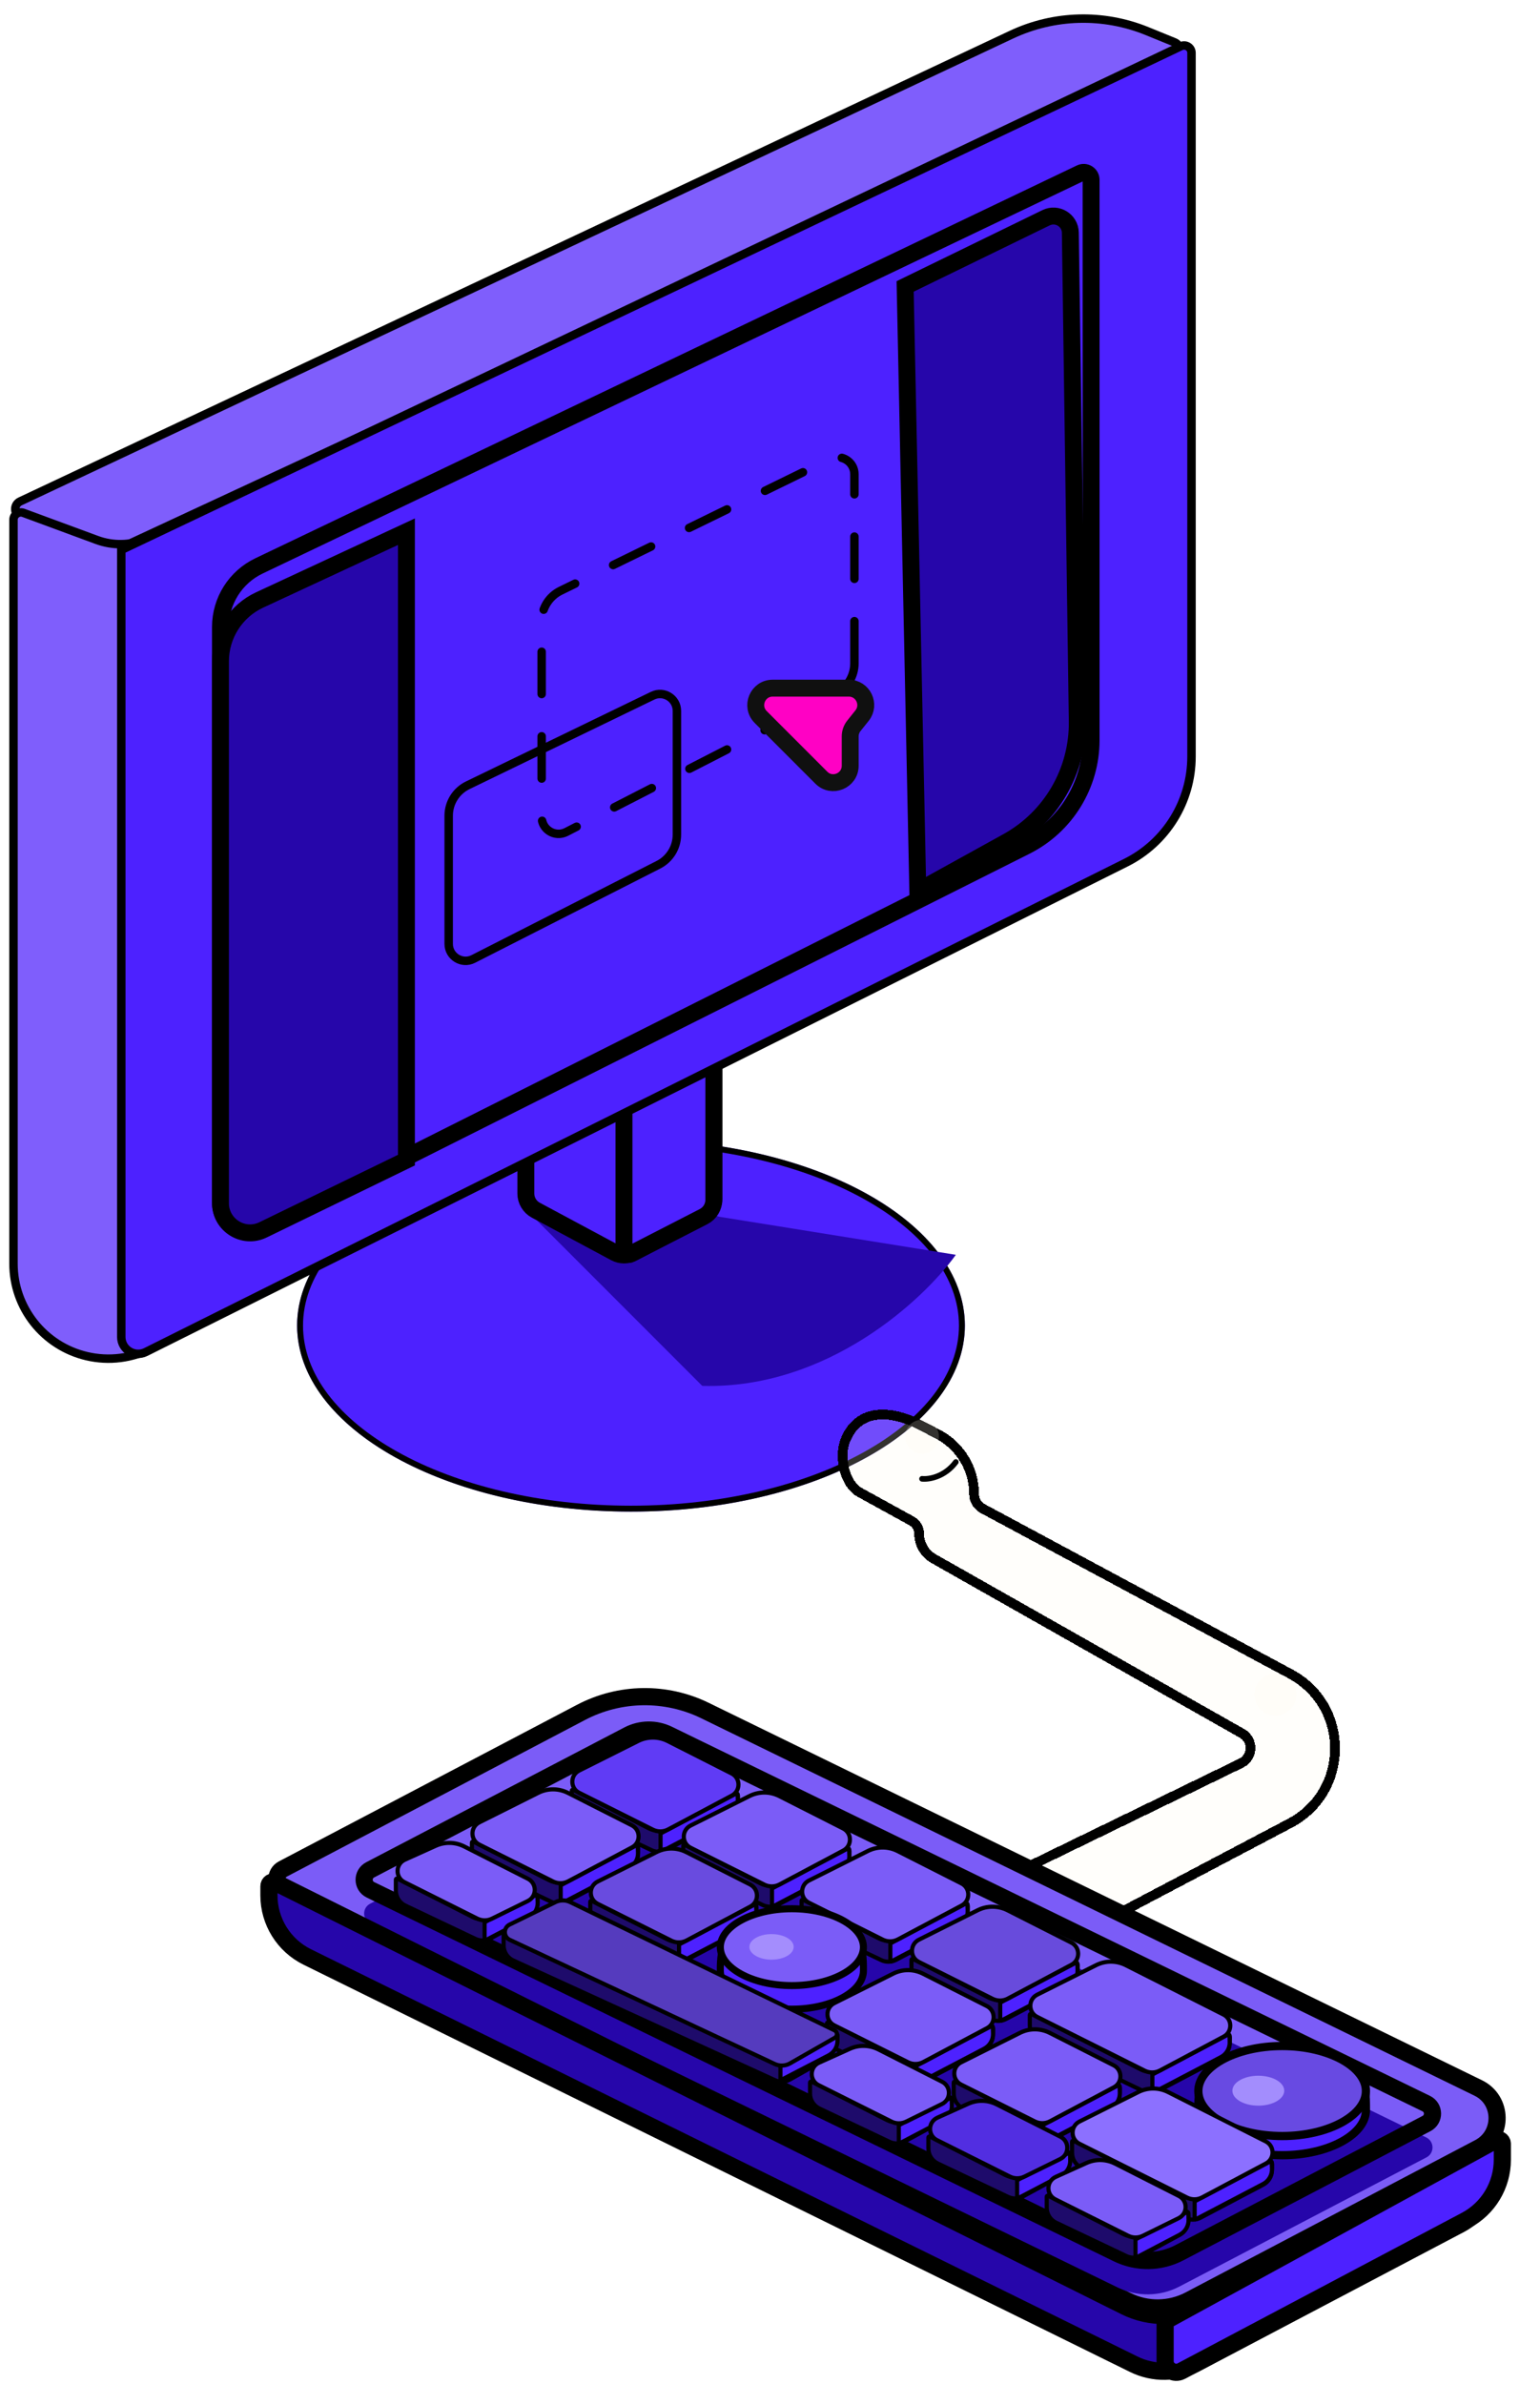 <svg width="285" height="441" viewBox="0 0 285 441" fill="none" xmlns="http://www.w3.org/2000/svg">
<g filter="url(#filter0_di_2002_2)">
<ellipse cx="118.233" cy="223.489" rx="61.79" ry="34.414" fill="#4D21FF"/>
<path d="M179.476 223.489C179.476 232.704 172.763 241.161 161.659 247.345C150.573 253.52 135.221 257.356 118.233 257.356C101.246 257.356 85.894 253.52 74.808 247.345C63.703 241.161 56.991 232.704 56.991 223.489C56.991 214.274 63.703 205.817 74.808 199.632C85.894 193.458 101.246 189.621 118.233 189.621C135.221 189.621 150.573 193.458 161.659 199.632C172.763 205.817 179.476 214.274 179.476 223.489Z" stroke="black" stroke-width="1.095"/>
</g>
<g filter="url(#filter1_d_2002_2)">
<path d="M113.746 169.467L98.791 161.011C97 159.999 97.016 157.415 98.818 156.424L110.685 149.904C112.865 148.706 115.517 148.755 117.651 150.031L130.72 157.846C132.479 158.898 132.408 161.471 130.594 162.424L117.098 169.518C116.045 170.072 114.782 170.052 113.746 169.467Z" fill="#7B5CF7"/>
<path d="M113.746 169.467L98.791 161.011C97 159.999 97.016 157.415 98.818 156.424L110.685 149.904C112.865 148.706 115.517 148.755 117.651 150.031L130.72 157.846C132.479 158.898 132.408 161.471 130.594 162.424L117.098 169.518C116.045 170.072 114.782 170.052 113.746 169.467Z" stroke="black" stroke-width="0.875"/>
</g>
<path d="M176.894 232.092L133.094 225.053L115.887 219.578L96.333 222.707L129.965 256.339C153.117 256.965 170.898 240.435 176.894 232.092Z" fill="#2606AA"/>
<path d="M132.108 221.721V163.569C132.108 162.895 131.377 162.474 130.794 162.812L117.736 170.371C116.344 171.177 114.623 171.155 113.252 170.313L97.647 160.724C97.501 160.635 97.314 160.74 97.314 160.911V220.755C97.314 222.045 98.024 223.231 99.161 223.841L113.838 231.709C114.863 232.259 116.093 232.264 117.123 231.722L130.237 224.82C131.388 224.214 132.108 223.021 132.108 221.721Z" fill="#4D21FF" stroke="black" stroke-width="3.129"/>
<path d="M132.108 221.914V162.944C132.108 162.776 131.928 162.671 131.782 162.753L115.477 171.978V231.154C115.477 231.809 116.17 232.232 116.752 231.933L130.206 225.029C131.374 224.43 132.108 223.227 132.108 221.914Z" fill="#4D21FF" stroke="black" stroke-width="3.129"/>
<path d="M22.029 101.473L3.908 95.649C2.556 95.214 2.436 93.349 3.72 92.744L187.16 6.42C195.074 2.695 204.185 2.454 212.285 5.754L217.37 7.825C218.635 8.341 218.678 10.117 217.438 10.693L22.029 101.473Z" fill="#7F5EFC" stroke="black" stroke-width="1.564"/>
<path d="M126.642 184.255V68.073C126.642 64.195 122.728 61.542 119.126 62.979L26.898 99.76C24.027 100.905 20.833 100.947 17.933 99.877L4.339 94.864C3.444 94.534 2.494 95.197 2.494 96.151V233.728C2.494 241.883 8.102 248.966 16.039 250.836C20.165 251.809 24.504 251.257 28.256 249.282L114.922 203.668C122.13 199.875 126.642 192.4 126.642 184.255Z" fill="#7F5EFC" stroke="black" stroke-width="1.564"/>
<path d="M220.507 139.93V9.785C220.507 8.778 219.457 8.114 218.547 8.547L22.445 101.726V247.28C22.445 249.605 24.89 251.118 26.97 250.08L208.364 159.559C215.805 155.846 220.507 148.245 220.507 139.93Z" fill="#4D21FF" stroke="black" stroke-width="1.564"/>
<g filter="url(#filter2_i_2002_2)">
<path d="M201.923 136.906V33.255C201.923 32.246 200.871 31.583 199.961 32.018L47.919 104.678C43.569 106.757 40.801 111.149 40.801 115.97V222.421C40.801 226.502 45.098 229.153 48.745 227.323L189.826 156.513C197.242 152.791 201.923 145.204 201.923 136.906Z" fill="#4D21FF"/>
</g>
<path d="M201.923 136.906V33.255C201.923 32.246 200.871 31.583 199.961 32.018L47.919 104.678C43.569 106.757 40.801 111.149 40.801 115.97V222.421C40.801 226.502 45.098 229.153 48.745 227.323L189.826 156.513C197.242 152.791 201.923 145.204 201.923 136.906Z" stroke="black" stroke-width="3.129"/>
<path d="M158.123 122.707V87.712C158.123 85.399 155.699 83.886 153.621 84.901L103.755 109.26C101.606 110.31 100.244 112.492 100.244 114.883V151.102C100.244 153.442 102.719 154.954 104.801 153.886L154.722 128.275C156.81 127.204 158.123 125.054 158.123 122.707Z" stroke="black" stroke-width="1.564" stroke-linecap="round" stroke-dasharray="7.82 7.82"/>
<path d="M125.273 154.37V131.493C125.273 129.185 122.858 127.671 120.78 128.678L86.567 145.246C84.408 146.291 83.037 148.479 83.037 150.877V174.587C83.037 176.922 85.502 178.434 87.584 177.376L121.852 159.947C123.951 158.88 125.273 156.725 125.273 154.37Z" stroke="black" stroke-width="1.564"/>
<path d="M75.215 214.578V98.345L48.041 110.973C43.625 113.025 40.801 117.452 40.801 122.322V222.545C40.801 226.596 45.04 229.249 48.683 227.477L75.215 214.578Z" fill="#2606AA" stroke="black" stroke-width="3.129"/>
<path d="M169.855 164.827L167.509 52.98L193.584 40.277C195.645 39.273 198.05 40.753 198.082 43.045L199.364 133.399C199.495 142.635 194.528 151.192 186.444 155.66L169.855 164.827Z" fill="#2606AA" stroke="black" stroke-width="3.129"/>
<path d="M140.781 132.625L152 143.844C153.971 145.814 157.341 144.419 157.341 141.631V136.203C157.341 135.493 157.582 134.804 158.026 134.249L159.531 132.367C161.17 130.319 159.712 127.284 157.088 127.284H142.994C140.206 127.284 138.81 130.654 140.781 132.625Z" fill="#FF01C4" stroke="#101010" stroke-width="3.129" stroke-linecap="round"/>
<mask id="mask0_2002_2" style="mask-type:alpha" maskUnits="userSpaceOnUse" x="40" y="31" width="163" height="198">
<path d="M201.923 136.906V33.255C201.923 32.246 200.871 31.583 199.961 32.018L47.919 104.678C43.569 106.757 40.801 111.149 40.801 115.97V222.421C40.801 226.502 45.098 229.153 48.745 227.323L189.826 156.513C197.242 152.791 201.923 145.204 201.923 136.906Z" fill="#4D21FF" stroke="black" stroke-width="1.564"/>
</mask>
<g mask="url(#mask0_2002_2)">
<path opacity="0.2" d="M250.482 31.602L159.043 314.114C158.528 315.706 159.356 317.42 160.922 318.007L193.781 330.325C195.401 330.932 197.207 330.108 197.811 328.487L313.931 16.615C314.831 14.197 312.584 11.791 310.111 12.523L252.57 29.565C251.581 29.858 250.8 30.62 250.482 31.602Z" fill="white"/>
</g>
<g filter="url(#filter3_di_2002_2)">
<path d="M164.561 273.567L154.952 268.282C152.184 266.76 151.127 261.861 152.213 258.895C154.452 252.778 160.529 252.875 166.3 255.896L169.444 257.541C173.543 259.687 176.112 263.931 176.112 268.558C176.112 269.703 176.741 270.755 177.75 271.297L234.677 301.869C245.715 307.797 245.653 323.649 234.568 329.49L187.844 354.107L170.664 345.056L225.51 318.385C227.776 317.283 227.876 314.091 225.683 312.849L168.654 280.555C166.979 279.607 165.944 277.832 165.944 275.907C165.944 274.933 165.414 274.037 164.561 273.567Z" fill="#FFFBEE" fill-opacity="0.2" shape-rendering="crispEdges"/>
<path d="M164.561 273.567L154.952 268.282C152.184 266.76 151.127 261.861 152.213 258.895C154.452 252.778 160.529 252.875 166.3 255.896L169.444 257.541C173.543 259.687 176.112 263.931 176.112 268.558C176.112 269.703 176.741 270.755 177.75 271.297L234.677 301.869C245.715 307.797 245.653 323.649 234.568 329.49L187.844 354.107L170.664 345.056L225.51 318.385C227.776 317.283 227.876 314.091 225.683 312.849L168.654 280.555C166.979 279.607 165.944 277.832 165.944 275.907C165.944 274.933 165.414 274.037 164.561 273.567Z" stroke="black" stroke-width="1.801" shape-rendering="crispEdges"/>
</g>
<circle cx="170.637" cy="265.725" r="3.129" fill="#FFFBEE" fill-opacity="0.2"/>
<circle cx="236.039" cy="313.428" r="3.888" fill="#FFFBEE" fill-opacity="0.2"/>
<path d="M170.637 273.526C171.854 273.656 174.809 273.215 176.894 270.417" stroke="black" stroke-width="1.037" stroke-linecap="round"/>
<g filter="url(#filter4_d_2002_2)">
<path d="M208.653 421.679L52.402 345.458C50.882 344.716 50.85 342.562 52.347 341.775L107.523 312.807C114.684 309.048 123.206 308.922 130.474 312.468L273.58 382.281C278.139 384.505 278.236 390.966 273.746 393.326L220.134 421.506C216.553 423.389 212.289 423.453 208.653 421.679Z" fill="#7B5CF7" stroke="black" stroke-width="3.176"/>
<g filter="url(#filter5_i_2002_2)">
<path d="M206.824 412.911L68.552 345.619C67.028 344.878 66.998 342.718 68.5 341.934L116.255 317.01C118.576 315.799 121.333 315.76 123.688 316.905L263.945 385.167C265.468 385.909 265.499 388.068 263.997 388.852L218.267 412.748C214.695 414.614 210.448 414.675 206.824 412.911Z" fill="#2606AA"/>
</g>
<path d="M206.824 412.911L68.552 345.619C67.028 344.878 66.998 342.718 68.5 341.934L116.255 317.01C118.576 315.799 121.333 315.76 123.688 316.905L263.945 385.167C265.468 385.909 265.499 388.068 263.997 388.852L218.267 412.748C214.695 414.614 210.448 414.675 206.824 412.911Z" stroke="black" stroke-width="3.176"/>
<g filter="url(#filter6_d_2002_2)">
<path d="M136.55 328.549L136.58 327.393C136.595 326.799 135.958 326.415 135.44 326.705L123.738 333.26C122.622 333.885 121.268 333.912 120.129 333.332L106.095 326.189C105.968 326.125 105.817 326.217 105.817 326.36V328.402C105.817 329.585 106.497 330.662 107.566 331.169L120.568 337.347C121.439 337.761 122.455 337.74 123.309 337.291L134.914 331.183C135.896 330.666 136.522 329.659 136.55 328.549Z" fill="#1E0B6B" stroke="black" stroke-width="0.766"/>
<path d="M136.553 328.234L136.515 327.038C136.51 326.897 136.359 326.809 136.234 326.875L122.242 334.26V337.456C122.242 337.559 122.351 337.625 122.442 337.577L134.912 331.045C135.953 330.5 136.59 329.408 136.553 328.234Z" fill="#4D21FF" stroke="black" stroke-width="0.766"/>
<path d="M120.829 333.554L107.186 326.732C105.493 325.886 105.492 323.47 107.184 322.623L118.079 317.165C119.815 316.295 121.861 316.3 123.593 317.178L135.404 323.164C137.064 324.005 137.087 326.368 135.443 327.242L123.637 333.519C122.762 333.984 121.715 333.997 120.829 333.554Z" fill="#603BF5" stroke="black" stroke-width="0.766"/>
</g>
<g filter="url(#filter7_d_2002_2)">
<path d="M157.179 338.717L157.209 337.561C157.224 336.967 156.587 336.583 156.069 336.873L144.367 343.428C143.251 344.053 141.898 344.08 140.758 343.5L126.724 336.357C126.597 336.292 126.446 336.385 126.446 336.528V338.57C126.446 339.753 127.127 340.83 128.195 341.337L141.197 347.515C142.069 347.929 143.084 347.908 143.938 347.459L155.544 341.351C156.526 340.834 157.151 339.826 157.179 338.717Z" fill="#1E0B6B" stroke="black" stroke-width="0.766"/>
<path d="M157.182 338.402L157.144 337.206C157.14 337.065 156.988 336.977 156.863 337.043L142.871 344.428V347.624C142.871 347.727 142.98 347.793 143.071 347.745L155.541 341.213C156.582 340.668 157.219 339.576 157.182 338.402Z" fill="#4D21FF" stroke="black" stroke-width="0.766"/>
<path d="M141.458 343.722L127.815 336.9C126.122 336.054 126.121 333.638 127.813 332.791L138.708 327.333C140.445 326.463 142.49 326.468 144.223 327.346L156.033 333.332C157.693 334.173 157.716 336.536 156.073 337.41L144.266 343.687C143.391 344.152 142.344 344.165 141.458 343.722Z" fill="#7B5CF7" stroke="black" stroke-width="0.766"/>
</g>
<g filter="url(#filter8_d_2002_2)">
<path d="M118.072 338.131L118.101 336.974C118.116 336.381 117.479 335.997 116.961 336.287L105.259 342.842C104.144 343.467 102.79 343.493 101.651 342.914L87.617 335.771C87.489 335.706 87.338 335.798 87.338 335.941V337.984C87.338 339.166 88.019 340.243 89.087 340.751L102.089 346.928C102.961 347.342 103.977 347.322 104.831 346.872L116.436 340.764C117.418 340.247 118.044 339.24 118.072 338.131Z" fill="#1E0B6B" stroke="black" stroke-width="0.766"/>
<path d="M118.075 337.816L118.037 336.62C118.032 336.478 117.881 336.39 117.756 336.457L103.764 343.842V347.037C103.764 347.14 103.873 347.206 103.964 347.159L116.434 340.627C117.475 340.082 118.112 338.99 118.075 337.816Z" fill="#4D21FF" stroke="black" stroke-width="0.766"/>
<path d="M102.35 343.135L88.707 336.314C87.014 335.467 87.014 333.052 88.706 332.204L99.601 326.746C101.337 325.876 103.383 325.881 105.115 326.759L116.925 332.745C118.586 333.586 118.609 335.949 116.965 336.823L105.159 343.1C104.283 343.565 103.237 343.578 102.35 343.135Z" fill="#7B5CF7" stroke="black" stroke-width="0.766"/>
</g>
<g filter="url(#filter9_d_2002_2)">
<path d="M139.972 349.081L140.001 347.925C140.017 347.331 139.38 346.947 138.862 347.237L127.159 353.792C126.044 354.417 124.69 354.444 123.551 353.864L109.517 346.721C109.389 346.656 109.239 346.749 109.239 346.891V348.934C109.239 350.116 109.919 351.193 110.987 351.701L123.99 357.878C124.861 358.292 125.877 358.272 126.731 357.822L138.336 351.714C139.318 351.197 139.944 350.19 139.972 349.081Z" fill="#1E0B6B" stroke="black" stroke-width="0.766"/>
<path d="M139.975 348.766L139.937 347.57C139.932 347.428 139.781 347.341 139.656 347.407L125.664 354.792V357.987C125.664 358.09 125.773 358.156 125.864 358.109L138.334 351.577C139.375 351.032 140.012 349.94 139.975 348.766Z" fill="#4D21FF" stroke="black" stroke-width="0.766"/>
<path d="M124.251 354.085L110.607 347.264C108.915 346.417 108.914 344.002 110.606 343.154L121.501 337.696C123.237 336.827 125.283 336.831 127.015 337.709L138.825 343.695C140.486 344.537 140.509 346.9 138.865 347.773L127.059 354.05C126.183 354.515 125.137 354.528 124.251 354.085Z" fill="#694BDF" stroke="black" stroke-width="0.766"/>
</g>
<g filter="url(#filter10_d_2002_2)">
<path d="M179.08 348.885L179.109 347.729C179.124 347.135 178.487 346.751 177.969 347.041L166.267 353.596C165.151 354.221 163.798 354.248 162.658 353.668L148.624 346.525C148.497 346.46 148.346 346.553 148.346 346.696V348.738C148.346 349.921 149.027 350.998 150.095 351.505L163.097 357.683C163.969 358.097 164.985 358.076 165.839 357.626L177.444 351.518C178.426 351.002 179.051 349.994 179.08 348.885Z" fill="#1E0B6B" stroke="black" stroke-width="0.766"/>
<path d="M179.082 348.57L179.044 347.374C179.04 347.233 178.889 347.145 178.763 347.211L164.771 354.596V357.792C164.771 357.895 164.88 357.961 164.971 357.913L177.442 351.381C178.482 350.836 179.119 349.744 179.082 348.57Z" fill="#4D21FF" stroke="black" stroke-width="0.766"/>
<path d="M163.358 353.89L149.715 347.068C148.022 346.222 148.021 343.806 149.713 342.959L160.608 337.501C162.345 336.631 164.391 336.636 166.123 337.514L177.933 343.499C179.593 344.341 179.616 346.704 177.973 347.578L166.166 353.855C165.291 354.32 164.245 354.333 163.358 353.89Z" fill="#7B5CF7" stroke="black" stroke-width="0.766"/>
</g>
<g filter="url(#filter11_d_2002_2)">
<path d="M199.415 359.835L199.445 358.679C199.46 358.085 198.823 357.701 198.305 357.991L186.603 364.546C185.487 365.171 184.134 365.198 182.994 364.618L168.96 357.475C168.833 357.41 168.682 357.503 168.682 357.646V359.688C168.682 360.871 169.362 361.948 170.431 362.455L183.433 368.633C184.304 369.047 185.32 369.026 186.174 368.576L197.78 362.468C198.762 361.952 199.387 360.944 199.415 359.835Z" fill="#1E0B6B" stroke="black" stroke-width="0.766"/>
<path d="M199.418 359.52L199.38 358.324C199.376 358.183 199.224 358.095 199.099 358.161L185.107 365.546V368.742C185.107 368.845 185.216 368.911 185.307 368.863L197.777 362.331C198.818 361.786 199.455 360.694 199.418 359.52Z" fill="#4D21FF" stroke="black" stroke-width="0.766"/>
<path d="M183.694 364.84L170.051 358.018C168.358 357.172 168.357 354.756 170.049 353.909L180.944 348.451C182.681 347.581 184.726 347.586 186.459 348.464L198.269 354.449C199.929 355.291 199.952 357.654 198.309 358.528L186.502 364.804C185.627 365.27 184.58 365.283 183.694 364.84Z" fill="#684BDC" stroke="black" stroke-width="0.766"/>
</g>
<g filter="url(#filter12_d_2002_2)">
<path d="M227.573 373.132L227.602 371.975C227.617 371.382 226.98 370.998 226.462 371.288L214.756 377.845C213.643 378.469 212.292 378.497 211.154 377.92L190.86 367.642C190.733 367.578 190.582 367.67 190.582 367.813V369.868C190.582 371.045 191.256 372.117 192.315 372.628L211.584 381.917C212.459 382.338 213.482 382.32 214.341 381.868L225.937 375.765C226.919 375.248 227.545 374.241 227.573 373.132Z" fill="#1E0B6B" stroke="black" stroke-width="0.766"/>
<path d="M227.575 372.817L227.537 371.621C227.533 371.479 227.382 371.392 227.257 371.458L213.264 378.843V382.038C213.264 382.141 213.373 382.207 213.465 382.16L225.935 375.628C226.975 375.083 227.613 373.991 227.575 372.817Z" fill="#4D21FF" stroke="black" stroke-width="0.766"/>
<path d="M211.851 378.136L191.951 368.186C190.258 367.34 190.257 364.924 191.949 364.077L202.849 358.616C204.583 357.748 206.625 357.751 208.356 358.626L226.417 367.748C228.079 368.588 228.104 370.953 226.459 371.828L214.659 378.101C213.784 378.566 212.738 378.58 211.851 378.136Z" fill="#7B5CF7" stroke="black" stroke-width="0.766"/>
</g>
<g filter="url(#filter13_d_2002_2)">
<path d="M252.783 384.725C252.783 386.833 251.244 388.899 248.409 390.482C245.599 392.051 241.664 393.046 237.278 393.046C232.891 393.046 228.956 392.051 226.146 390.482C223.311 388.899 221.772 386.833 221.772 384.725C221.772 382.172 221.802 379.898 223.587 378.077C225.406 376.222 229.213 374.68 237.316 374.275C245.508 373.865 249.263 375.426 251.027 377.432C252.784 379.429 252.784 382.074 252.783 384.618C252.783 384.653 252.783 384.689 252.783 384.725Z" fill="#4D21FF" stroke="black" stroke-width="1.523"/>
<path d="M252.783 381.179C252.783 383.287 251.244 385.354 248.409 386.937C245.599 388.506 241.664 389.501 237.278 389.501C232.891 389.501 228.956 388.506 226.146 386.937C223.311 385.354 221.772 383.287 221.772 381.179C221.772 379.071 223.311 377.005 226.146 375.422C228.956 373.853 232.891 372.858 237.278 372.858C241.664 372.858 245.599 373.853 248.409 375.422C251.244 377.005 252.783 379.071 252.783 381.179Z" fill="#684AE2" stroke="black" stroke-width="1.523"/>
<ellipse cx="232.871" cy="381.117" rx="4.799" ry="2.769" fill="#A38DFD"/>
</g>
<g filter="url(#filter14_d_2002_2)">
<path d="M159.789 359.648C159.789 361.448 158.475 363.213 156.054 364.564C153.654 365.904 150.295 366.754 146.548 366.754C142.802 366.754 139.443 365.904 137.043 364.564C134.621 363.213 133.307 361.448 133.307 359.648C133.307 357.468 133.333 355.526 134.858 353.971C136.411 352.387 139.662 351.07 146.581 350.725C153.577 350.375 156.783 351.708 158.29 353.42C159.79 355.126 159.79 357.385 159.789 359.556L159.789 359.648Z" fill="#4D21FF" stroke="black" stroke-width="1.3"/>
<path d="M159.789 355.285C159.789 357.085 158.475 358.849 156.054 360.201C153.654 361.541 150.295 362.39 146.548 362.39C142.802 362.39 139.443 361.541 137.043 360.201C134.621 358.849 133.307 357.085 133.307 355.285C133.307 353.484 134.621 351.72 137.043 350.368C139.443 349.028 142.802 348.179 146.548 348.179C150.295 348.179 153.654 349.028 156.054 350.368C158.475 351.72 159.789 353.484 159.789 355.285Z" fill="#7B5CF7" stroke="black" stroke-width="1.3"/>
<ellipse cx="142.785" cy="355.232" rx="4.098" ry="2.364" fill="#A48DFD"/>
</g>
<g filter="url(#filter15_d_2002_2)">
<path d="M183.772 371.568L183.802 370.411C183.817 369.818 183.18 369.434 182.662 369.724L170.96 376.279C169.844 376.903 168.491 376.93 167.351 376.351L153.317 369.208C153.19 369.143 153.039 369.235 153.039 369.378V371.421C153.039 372.603 153.72 373.68 154.788 374.188L167.79 380.365C168.662 380.779 169.677 380.758 170.531 380.309L182.137 374.201C183.119 373.684 183.744 372.677 183.772 371.568Z" fill="#1E0B6B" stroke="black" stroke-width="0.766"/>
<path d="M183.775 371.253L183.737 370.057C183.733 369.915 183.582 369.827 183.456 369.893L169.464 377.279V380.474C169.464 380.577 169.573 380.643 169.664 380.596L182.134 374.064C183.175 373.519 183.812 372.427 183.775 371.253Z" fill="#4D21FF" stroke="black" stroke-width="0.766"/>
<path d="M168.051 376.572L154.408 369.75C152.715 368.904 152.714 366.489 154.406 365.641L165.301 360.183C167.038 359.313 169.083 359.318 170.816 360.196L182.626 366.182C184.286 367.023 184.309 369.386 182.666 370.26L170.859 376.537C169.984 377.002 168.937 377.015 168.051 376.572Z" fill="#7B5CF7" stroke="black" stroke-width="0.766"/>
</g>
<g filter="url(#filter16_d_2002_2)">
<path d="M207.237 382.518L207.266 381.362C207.281 380.768 206.644 380.384 206.126 380.674L194.424 387.229C193.309 387.854 191.955 387.881 190.816 387.301L176.782 380.158C176.654 380.093 176.503 380.186 176.503 380.329V382.371C176.503 383.553 177.184 384.63 178.252 385.138L191.254 391.315C192.126 391.729 193.142 391.709 193.996 391.259L205.601 385.151C206.583 384.634 207.209 383.627 207.237 382.518Z" fill="#1E0B6B" stroke="black" stroke-width="0.766"/>
<path d="M207.239 382.203L207.202 381.007C207.197 380.865 207.046 380.778 206.921 380.844L192.928 388.229V391.424C192.928 391.527 193.038 391.593 193.129 391.546L205.599 385.014C206.639 384.469 207.277 383.377 207.239 382.203Z" fill="#4D21FF" stroke="black" stroke-width="0.766"/>
<path d="M191.515 387.522L177.872 380.701C176.179 379.854 176.178 377.439 177.871 376.591L188.766 371.133C190.502 370.263 192.548 370.268 194.28 371.146L206.09 377.132C207.75 377.973 207.774 380.336 206.13 381.21L194.323 387.487C193.448 387.952 192.402 387.965 191.515 387.522Z" fill="#7B5CF7" stroke="black" stroke-width="0.766"/>
</g>
<g filter="url(#filter17_d_2002_2)">
<path d="M235.394 396.596L235.424 395.44C235.439 394.846 234.802 394.462 234.284 394.752L222.577 401.31C221.464 401.933 220.114 401.961 218.975 401.385L198.681 391.107C198.554 391.042 198.403 391.135 198.403 391.278V393.333C198.403 394.509 199.077 395.582 200.137 396.092L219.406 405.381C220.28 405.803 221.303 405.785 222.163 405.333L233.758 399.23C234.74 398.713 235.366 397.706 235.394 396.596Z" fill="#1E0B6B" stroke="black" stroke-width="0.766"/>
<path d="M235.397 396.281L235.359 395.085C235.354 394.944 235.203 394.856 235.078 394.922L221.086 402.307V405.503C221.086 405.606 221.195 405.672 221.286 405.624L233.756 399.092C234.797 398.547 235.434 397.455 235.397 396.281Z" fill="#4D21FF" stroke="black" stroke-width="0.766"/>
<path d="M219.673 401.601L199.772 391.651C198.08 390.804 198.079 388.389 199.771 387.541L210.671 382.081C212.404 381.212 214.447 381.216 216.177 382.09L234.238 391.213C235.901 392.052 235.926 394.418 234.281 395.292L222.481 401.566C221.606 402.031 220.559 402.044 219.673 401.601Z" fill="#8C70FF" stroke="black" stroke-width="0.766"/>
</g>
<g filter="url(#filter18_d_2002_2)">
<path d="M99.397 347.247L99.427 346.102C99.442 345.5 98.789 345.117 98.27 345.424L91.208 349.609C90.079 350.277 88.687 350.322 87.519 349.727L73.538 342.611C73.411 342.546 73.26 342.639 73.26 342.782V344.824C73.26 346.007 73.941 347.084 75.009 347.591L87.988 353.758C88.872 354.178 89.905 354.15 90.765 353.682L97.798 349.861C98.76 349.338 99.37 348.342 99.397 347.247Z" fill="#1E0B6B" stroke="black" stroke-width="0.766"/>
<path d="M99.509 347.003L99.471 345.807C99.467 345.666 99.316 345.578 99.19 345.644L89.685 350.682V353.878C89.685 353.981 89.794 354.047 89.885 353.999L97.87 349.814C98.91 349.269 99.547 348.177 99.509 347.003Z" fill="#4D21FF" stroke="black" stroke-width="0.766"/>
<path d="M88.326 350.002L74.845 343.262C73.114 342.396 73.163 339.909 74.927 339.113L80.623 336.542C82.313 335.78 84.258 335.823 85.913 336.662L97.704 342.638C99.394 343.494 99.379 345.913 97.679 346.749L91.048 350.011C90.189 350.434 89.182 350.431 88.326 350.002Z" fill="#7B5CF7" stroke="black" stroke-width="0.766"/>
</g>
<g filter="url(#filter19_d_2002_2)">
<path d="M154.256 373.491L154.285 372.342C154.301 371.734 153.635 371.351 153.117 371.671L146.587 375.703C145.488 376.381 144.122 376.46 142.952 375.913L93.477 352.765C93.35 352.706 93.204 352.798 93.204 352.938V354.96C93.204 356.159 93.904 357.248 94.994 357.747L143.405 379.884C144.298 380.292 145.332 380.248 146.187 379.765L152.702 376.08C153.639 375.55 154.229 374.567 154.256 373.491Z" fill="#1E0B6B" stroke="black" stroke-width="0.766"/>
<path d="M154.994 372.58V371.566C154.994 371.45 154.873 371.374 154.769 371.425L144.435 376.493V379.69C144.435 379.792 144.544 379.859 144.635 379.811L153.34 375.3C154.356 374.774 154.994 373.725 154.994 372.58Z" fill="#4D21FF" stroke="black" stroke-width="0.766"/>
<path d="M143.387 376.898L94.338 353.928C93.148 353.371 93.133 351.684 94.313 351.107L102.785 346.957C103.65 346.533 104.661 346.531 105.527 346.951L154.442 370.668C155.008 370.942 155.035 371.738 154.489 372.05L146.206 376.783C145.341 377.278 144.289 377.32 143.387 376.898Z" fill="#553BBE" stroke="black" stroke-width="0.766"/>
</g>
<path d="M221.345 433.219L270.249 407.48C273.764 405.63 275.964 401.986 275.964 398.014C275.964 395.985 273.793 394.695 272.011 395.666L222.892 422.423C218.335 424.906 212.852 425.005 208.208 422.689L50.918 344.243C50.39 343.98 49.77 344.364 49.77 344.953V346.647C49.77 351.486 52.519 355.905 56.861 358.044L209.815 433.374C213.462 435.17 217.748 435.113 221.345 433.219Z" fill="#2606AA" stroke="black" stroke-width="3.176"/>
<path d="M278.03 395.548V392.6C278.03 391.997 277.384 391.614 276.855 391.903L215.622 425.403V432.801C215.622 434.356 217.276 435.352 218.651 434.625L271.269 406.776C275.429 404.575 278.03 400.254 278.03 395.548Z" fill="#4D21FF" stroke="black" stroke-width="3.176"/>
<g filter="url(#filter20_d_2002_2)">
<path d="M176.048 384.79L176.077 383.645C176.092 383.043 175.439 382.66 174.921 382.967L167.858 387.151C166.73 387.82 165.338 387.865 164.169 387.27L150.189 380.154C150.061 380.089 149.91 380.182 149.91 380.325V382.367C149.91 383.55 150.591 384.627 151.659 385.134L164.638 391.301C165.523 391.721 166.555 391.693 167.416 391.225L174.448 387.404C175.41 386.881 176.02 385.885 176.048 384.79Z" fill="#1E0B6B" stroke="black" stroke-width="0.766"/>
<path d="M176.16 384.546L176.122 383.35C176.117 383.209 175.966 383.121 175.841 383.187L166.335 388.225V391.421C166.335 391.524 166.445 391.59 166.536 391.542L174.52 387.357C175.56 386.811 176.197 385.72 176.16 384.546Z" fill="#4D21FF" stroke="black" stroke-width="0.766"/>
<path d="M164.976 387.546L151.496 380.805C149.764 379.94 149.814 377.452 151.578 376.656L157.273 374.086C158.964 373.323 160.909 373.367 162.564 374.205L174.354 380.181C176.044 381.038 176.03 383.456 174.33 384.292L167.699 387.554C166.84 387.977 165.833 387.974 164.976 387.546Z" fill="#7B5CF7" stroke="black" stroke-width="0.766"/>
</g>
<g filter="url(#filter21_d_2002_2)">
<path d="M197.948 394.958L197.977 393.813C197.993 393.211 197.339 392.828 196.821 393.135L189.758 397.319C188.63 397.988 187.238 398.033 186.069 397.438L172.089 390.322C171.961 390.257 171.81 390.35 171.81 390.493V392.535C171.81 393.718 172.491 394.795 173.559 395.302L186.538 401.469C187.423 401.889 188.455 401.861 189.316 401.393L196.348 397.572C197.31 397.049 197.92 396.053 197.948 394.958Z" fill="#1E0B6B" stroke="black" stroke-width="0.766"/>
<path d="M198.06 394.714L198.022 393.518C198.018 393.376 197.866 393.289 197.741 393.355L188.236 398.393V401.589C188.236 401.691 188.345 401.758 188.436 401.71L196.42 397.525C197.46 396.979 198.097 395.888 198.06 394.714Z" fill="#4D21FF" stroke="black" stroke-width="0.766"/>
<path d="M186.876 397.714L173.396 390.973C171.664 390.107 171.714 387.62 173.478 386.824L179.173 384.254C180.864 383.491 182.809 383.535 184.464 384.373L196.255 390.349C197.944 391.205 197.93 393.624 196.23 394.46L189.599 397.722C188.74 398.145 187.733 398.142 186.876 397.714Z" fill="#522EE1" stroke="black" stroke-width="0.766"/>
</g>
<g filter="url(#filter22_d_2002_2)">
<path d="M219.848 405.908L219.877 404.763C219.893 404.161 219.239 403.778 218.721 404.085L211.658 408.269C210.53 408.938 209.138 408.983 207.969 408.388L193.989 401.272C193.861 401.207 193.711 401.3 193.711 401.443V403.485C193.711 404.668 194.391 405.745 195.459 406.252L208.439 412.419C209.323 412.839 210.355 412.811 211.216 412.343L218.248 408.522C219.211 407.999 219.821 407.003 219.848 405.908Z" fill="#1E0B6B" stroke="black" stroke-width="0.766"/>
<path d="M219.96 405.664L219.922 404.468C219.918 404.327 219.766 404.239 219.641 404.305L210.136 409.343V412.539C210.136 412.641 210.245 412.708 210.336 412.66L218.32 408.475C219.36 407.929 219.997 406.838 219.96 405.664Z" fill="#4D21FF" stroke="black" stroke-width="0.766"/>
<path d="M208.777 408.664L195.296 401.923C193.564 401.058 193.614 398.57 195.378 397.774L201.073 395.204C202.764 394.441 204.709 394.485 206.364 395.323L218.155 401.299C219.845 402.156 219.83 404.574 218.13 405.41L211.499 408.672C210.64 409.095 209.633 409.092 208.777 408.664Z" fill="#7B5CF7" stroke="black" stroke-width="0.766"/>
</g>
</g>
<defs>
<filter id="filter0_di_2002_2" x="56.444" y="189.074" width="123.579" height="87.601" filterUnits="userSpaceOnUse" color-interpolation-filters="sRGB">
<feFlood flood-opacity="0" result="BackgroundImageFix"/>
<feColorMatrix in="SourceAlpha" type="matrix" values="0 0 0 0 0 0 0 0 0 0 0 0 0 0 0 0 0 0 127 0" result="hardAlpha"/>
<feOffset dy="18.772"/>
<feComposite in2="hardAlpha" operator="out"/>
<feColorMatrix type="matrix" values="0 0 0 0 0 0 0 0 0 0 0 0 0 0 0 0 0 0 1 0"/>
<feBlend mode="normal" in2="BackgroundImageFix" result="effect1_dropShadow_2002_2"/>
<feBlend mode="normal" in="SourceGraphic" in2="effect1_dropShadow_2002_2" result="shape"/>
<feColorMatrix in="SourceAlpha" type="matrix" values="0 0 0 0 0 0 0 0 0 0 0 0 0 0 0 0 0 0 127 0" result="hardAlpha"/>
<feOffset dx="-1.459" dy="2.919"/>
<feComposite in2="hardAlpha" operator="arithmetic" k2="-1" k3="1"/>
<feColorMatrix type="matrix" values="0 0 0 0 1 0 0 0 0 0.984 0 0 0 0 0.933 0 0 0 1 0"/>
<feBlend mode="normal" in2="shape" result="effect2_innerShadow_2002_2"/>
</filter>
<filter id="filter1_d_2002_2" x="97.019" y="148.601" width="35.416" height="22.632" filterUnits="userSpaceOnUse" color-interpolation-filters="sRGB">
<feFlood flood-opacity="0" result="BackgroundImageFix"/>
<feColorMatrix in="SourceAlpha" type="matrix" values="0 0 0 0 0 0 0 0 0 0 0 0 0 0 0 0 0 0 127 0" result="hardAlpha"/>
<feOffset dy="0.875"/>
<feComposite in2="hardAlpha" operator="out"/>
<feColorMatrix type="matrix" values="0 0 0 0 0 0 0 0 0 0 0 0 0 0 0 0 0 0 1 0"/>
<feBlend mode="normal" in2="BackgroundImageFix" result="effect1_dropShadow_2002_2"/>
<feBlend mode="normal" in="SourceGraphic" in2="effect1_dropShadow_2002_2" result="shape"/>
</filter>
<filter id="filter2_i_2002_2" x="39.236" y="30.316" width="164.251" height="199.163" filterUnits="userSpaceOnUse" color-interpolation-filters="sRGB">
<feFlood flood-opacity="0" result="BackgroundImageFix"/>
<feBlend mode="normal" in="SourceGraphic" in2="BackgroundImageFix" result="shape"/>
<feColorMatrix in="SourceAlpha" type="matrix" values="0 0 0 0 0 0 0 0 0 0 0 0 0 0 0 0 0 0 127 0" result="hardAlpha"/>
<feOffset dx="-6.257" dy="12.514"/>
<feComposite in2="hardAlpha" operator="arithmetic" k2="-1" k3="1"/>
<feColorMatrix type="matrix" values="0 0 0 0 0 0 0 0 0 0 0 0 0 0 0 0 0 0 1 0"/>
<feBlend mode="normal" in2="shape" result="effect1_innerShadow_2002_2"/>
</filter>
<filter id="filter3_di_2002_2" x="150.893" y="252.98" width="92.927" height="105.747" filterUnits="userSpaceOnUse" color-interpolation-filters="sRGB">
<feFlood flood-opacity="0" result="BackgroundImageFix"/>
<feColorMatrix in="SourceAlpha" type="matrix" values="0 0 0 0 0 0 0 0 0 0 0 0 0 0 0 0 0 0 127 0" result="hardAlpha"/>
<feOffset dy="3.602"/>
<feComposite in2="hardAlpha" operator="out"/>
<feColorMatrix type="matrix" values="0 0 0 0 0 0 0 0 0 0 0 0 0 0 0 0 0 0 1 0"/>
<feBlend mode="normal" in2="BackgroundImageFix" result="effect1_dropShadow_2002_2"/>
<feBlend mode="normal" in="SourceGraphic" in2="effect1_dropShadow_2002_2" result="shape"/>
<feColorMatrix in="SourceAlpha" type="matrix" values="0 0 0 0 0 0 0 0 0 0 0 0 0 0 0 0 0 0 127 0" result="hardAlpha"/>
<feOffset dx="4.147" dy="4.147"/>
<feComposite in2="hardAlpha" operator="arithmetic" k2="-1" k3="1"/>
<feColorMatrix type="matrix" values="0 0 0 0 1 0 0 0 0 0.984 0 0 0 0 0.933 0 0 0 1 0"/>
<feBlend mode="normal" in2="shape" result="effect2_innerShadow_2002_2"/>
</filter>
<filter id="filter4_d_2002_2" x="48.182" y="308.308" width="231.437" height="132.072" filterUnits="userSpaceOnUse" color-interpolation-filters="sRGB">
<feFlood flood-opacity="0" result="BackgroundImageFix"/>
<feColorMatrix in="SourceAlpha" type="matrix" values="0 0 0 0 0 0 0 0 0 0 0 0 0 0 0 0 0 0 127 0" result="hardAlpha"/>
<feOffset dy="3.922"/>
<feComposite in2="hardAlpha" operator="out"/>
<feColorMatrix type="matrix" values="0 0 0 0 0 0 0 0 0 0 0 0 0 0 0 0 0 0 1 0"/>
<feBlend mode="normal" in2="BackgroundImageFix" result="effect1_dropShadow_2002_2"/>
<feBlend mode="normal" in="SourceGraphic" in2="effect1_dropShadow_2002_2" result="shape"/>
</filter>
<filter id="filter5_i_2002_2" x="65.803" y="314.485" width="200.891" height="101.295" filterUnits="userSpaceOnUse" color-interpolation-filters="sRGB">
<feFlood flood-opacity="0" result="BackgroundImageFix"/>
<feBlend mode="normal" in="SourceGraphic" in2="BackgroundImageFix" result="shape"/>
<feColorMatrix in="SourceAlpha" type="matrix" values="0 0 0 0 0 0 0 0 0 0 0 0 0 0 0 0 0 0 127 0" result="hardAlpha"/>
<feOffset dy="6.257"/>
<feComposite in2="hardAlpha" operator="arithmetic" k2="-1" k3="1"/>
<feColorMatrix type="matrix" values="0 0 0 0 0 0 0 0 0 0 0 0 0 0 0 0 0 0 0.5 0"/>
<feBlend mode="normal" in2="shape" result="effect1_innerShadow_2002_2"/>
</filter>
<filter id="filter6_d_2002_2" x="105.434" y="316.133" width="31.612" height="22.839" filterUnits="userSpaceOnUse" color-interpolation-filters="sRGB">
<feFlood flood-opacity="0" result="BackgroundImageFix"/>
<feColorMatrix in="SourceAlpha" type="matrix" values="0 0 0 0 0 0 0 0 0 0 0 0 0 0 0 0 0 0 127 0" result="hardAlpha"/>
<feOffset dy="0.946"/>
<feComposite in2="hardAlpha" operator="out"/>
<feColorMatrix type="matrix" values="0 0 0 0 0 0 0 0 0 0 0 0 0 0 0 0 0 0 1 0"/>
<feBlend mode="normal" in2="BackgroundImageFix" result="effect1_dropShadow_2002_2"/>
<feBlend mode="normal" in="SourceGraphic" in2="effect1_dropShadow_2002_2" result="shape"/>
</filter>
<filter id="filter7_d_2002_2" x="126.063" y="326.301" width="31.612" height="22.839" filterUnits="userSpaceOnUse" color-interpolation-filters="sRGB">
<feFlood flood-opacity="0" result="BackgroundImageFix"/>
<feColorMatrix in="SourceAlpha" type="matrix" values="0 0 0 0 0 0 0 0 0 0 0 0 0 0 0 0 0 0 127 0" result="hardAlpha"/>
<feOffset dy="0.946"/>
<feComposite in2="hardAlpha" operator="out"/>
<feColorMatrix type="matrix" values="0 0 0 0 0 0 0 0 0 0 0 0 0 0 0 0 0 0 1 0"/>
<feBlend mode="normal" in2="BackgroundImageFix" result="effect1_dropShadow_2002_2"/>
<feBlend mode="normal" in="SourceGraphic" in2="effect1_dropShadow_2002_2" result="shape"/>
</filter>
<filter id="filter8_d_2002_2" x="86.956" y="325.714" width="31.612" height="22.839" filterUnits="userSpaceOnUse" color-interpolation-filters="sRGB">
<feFlood flood-opacity="0" result="BackgroundImageFix"/>
<feColorMatrix in="SourceAlpha" type="matrix" values="0 0 0 0 0 0 0 0 0 0 0 0 0 0 0 0 0 0 127 0" result="hardAlpha"/>
<feOffset dy="0.946"/>
<feComposite in2="hardAlpha" operator="out"/>
<feColorMatrix type="matrix" values="0 0 0 0 0 0 0 0 0 0 0 0 0 0 0 0 0 0 1 0"/>
<feBlend mode="normal" in2="BackgroundImageFix" result="effect1_dropShadow_2002_2"/>
<feBlend mode="normal" in="SourceGraphic" in2="effect1_dropShadow_2002_2" result="shape"/>
</filter>
<filter id="filter9_d_2002_2" x="108.856" y="336.664" width="31.612" height="22.839" filterUnits="userSpaceOnUse" color-interpolation-filters="sRGB">
<feFlood flood-opacity="0" result="BackgroundImageFix"/>
<feColorMatrix in="SourceAlpha" type="matrix" values="0 0 0 0 0 0 0 0 0 0 0 0 0 0 0 0 0 0 127 0" result="hardAlpha"/>
<feOffset dy="0.946"/>
<feComposite in2="hardAlpha" operator="out"/>
<feColorMatrix type="matrix" values="0 0 0 0 0 0 0 0 0 0 0 0 0 0 0 0 0 0 1 0"/>
<feBlend mode="normal" in2="BackgroundImageFix" result="effect1_dropShadow_2002_2"/>
<feBlend mode="normal" in="SourceGraphic" in2="effect1_dropShadow_2002_2" result="shape"/>
</filter>
<filter id="filter10_d_2002_2" x="147.963" y="336.469" width="31.612" height="22.839" filterUnits="userSpaceOnUse" color-interpolation-filters="sRGB">
<feFlood flood-opacity="0" result="BackgroundImageFix"/>
<feColorMatrix in="SourceAlpha" type="matrix" values="0 0 0 0 0 0 0 0 0 0 0 0 0 0 0 0 0 0 127 0" result="hardAlpha"/>
<feOffset dy="0.946"/>
<feComposite in2="hardAlpha" operator="out"/>
<feColorMatrix type="matrix" values="0 0 0 0 0 0 0 0 0 0 0 0 0 0 0 0 0 0 1 0"/>
<feBlend mode="normal" in2="BackgroundImageFix" result="effect1_dropShadow_2002_2"/>
<feBlend mode="normal" in="SourceGraphic" in2="effect1_dropShadow_2002_2" result="shape"/>
</filter>
<filter id="filter11_d_2002_2" x="168.299" y="347.419" width="31.612" height="22.839" filterUnits="userSpaceOnUse" color-interpolation-filters="sRGB">
<feFlood flood-opacity="0" result="BackgroundImageFix"/>
<feColorMatrix in="SourceAlpha" type="matrix" values="0 0 0 0 0 0 0 0 0 0 0 0 0 0 0 0 0 0 127 0" result="hardAlpha"/>
<feOffset dy="0.946"/>
<feComposite in2="hardAlpha" operator="out"/>
<feColorMatrix type="matrix" values="0 0 0 0 0 0 0 0 0 0 0 0 0 0 0 0 0 0 1 0"/>
<feBlend mode="normal" in2="BackgroundImageFix" result="effect1_dropShadow_2002_2"/>
<feBlend mode="normal" in="SourceGraphic" in2="effect1_dropShadow_2002_2" result="shape"/>
</filter>
<filter id="filter12_d_2002_2" x="190.199" y="357.585" width="37.862" height="25.965" filterUnits="userSpaceOnUse" color-interpolation-filters="sRGB">
<feFlood flood-opacity="0" result="BackgroundImageFix"/>
<feColorMatrix in="SourceAlpha" type="matrix" values="0 0 0 0 0 0 0 0 0 0 0 0 0 0 0 0 0 0 127 0" result="hardAlpha"/>
<feOffset dy="0.946"/>
<feComposite in2="hardAlpha" operator="out"/>
<feColorMatrix type="matrix" values="0 0 0 0 0 0 0 0 0 0 0 0 0 0 0 0 0 0 1 0"/>
<feBlend mode="normal" in2="BackgroundImageFix" result="effect1_dropShadow_2002_2"/>
<feBlend mode="normal" in="SourceGraphic" in2="effect1_dropShadow_2002_2" result="shape"/>
</filter>
<filter id="filter13_d_2002_2" x="221.01" y="372.097" width="32.535" height="23.373" filterUnits="userSpaceOnUse" color-interpolation-filters="sRGB">
<feFlood flood-opacity="0" result="BackgroundImageFix"/>
<feColorMatrix in="SourceAlpha" type="matrix" values="0 0 0 0 0 0 0 0 0 0 0 0 0 0 0 0 0 0 127 0" result="hardAlpha"/>
<feOffset dy="1.663"/>
<feComposite in2="hardAlpha" operator="out"/>
<feColorMatrix type="matrix" values="0 0 0 0 0 0 0 0 0 0 0 0 0 0 0 0 0 0 1 0"/>
<feBlend mode="normal" in2="BackgroundImageFix" result="effect1_dropShadow_2002_2"/>
<feBlend mode="normal" in="SourceGraphic" in2="effect1_dropShadow_2002_2" result="shape"/>
</filter>
<filter id="filter14_d_2002_2" x="132.657" y="347.529" width="27.782" height="20.821" filterUnits="userSpaceOnUse" color-interpolation-filters="sRGB">
<feFlood flood-opacity="0" result="BackgroundImageFix"/>
<feColorMatrix in="SourceAlpha" type="matrix" values="0 0 0 0 0 0 0 0 0 0 0 0 0 0 0 0 0 0 127 0" result="hardAlpha"/>
<feOffset dy="0.946"/>
<feComposite in2="hardAlpha" operator="out"/>
<feColorMatrix type="matrix" values="0 0 0 0 0 0 0 0 0 0 0 0 0 0 0 0 0 0 1 0"/>
<feBlend mode="normal" in2="BackgroundImageFix" result="effect1_dropShadow_2002_2"/>
<feBlend mode="normal" in="SourceGraphic" in2="effect1_dropShadow_2002_2" result="shape"/>
</filter>
<filter id="filter15_d_2002_2" x="152.656" y="359.151" width="31.612" height="22.839" filterUnits="userSpaceOnUse" color-interpolation-filters="sRGB">
<feFlood flood-opacity="0" result="BackgroundImageFix"/>
<feColorMatrix in="SourceAlpha" type="matrix" values="0 0 0 0 0 0 0 0 0 0 0 0 0 0 0 0 0 0 127 0" result="hardAlpha"/>
<feOffset dy="0.946"/>
<feComposite in2="hardAlpha" operator="out"/>
<feColorMatrix type="matrix" values="0 0 0 0 0 0 0 0 0 0 0 0 0 0 0 0 0 0 1 0"/>
<feBlend mode="normal" in2="BackgroundImageFix" result="effect1_dropShadow_2002_2"/>
<feBlend mode="normal" in="SourceGraphic" in2="effect1_dropShadow_2002_2" result="shape"/>
</filter>
<filter id="filter16_d_2002_2" x="176.12" y="370.101" width="31.612" height="22.839" filterUnits="userSpaceOnUse" color-interpolation-filters="sRGB">
<feFlood flood-opacity="0" result="BackgroundImageFix"/>
<feColorMatrix in="SourceAlpha" type="matrix" values="0 0 0 0 0 0 0 0 0 0 0 0 0 0 0 0 0 0 127 0" result="hardAlpha"/>
<feOffset dy="0.946"/>
<feComposite in2="hardAlpha" operator="out"/>
<feColorMatrix type="matrix" values="0 0 0 0 0 0 0 0 0 0 0 0 0 0 0 0 0 0 1 0"/>
<feBlend mode="normal" in2="BackgroundImageFix" result="effect1_dropShadow_2002_2"/>
<feBlend mode="normal" in="SourceGraphic" in2="effect1_dropShadow_2002_2" result="shape"/>
</filter>
<filter id="filter17_d_2002_2" x="198.02" y="381.049" width="37.862" height="25.965" filterUnits="userSpaceOnUse" color-interpolation-filters="sRGB">
<feFlood flood-opacity="0" result="BackgroundImageFix"/>
<feColorMatrix in="SourceAlpha" type="matrix" values="0 0 0 0 0 0 0 0 0 0 0 0 0 0 0 0 0 0 127 0" result="hardAlpha"/>
<feOffset dy="0.946"/>
<feComposite in2="hardAlpha" operator="out"/>
<feColorMatrix type="matrix" values="0 0 0 0 0 0 0 0 0 0 0 0 0 0 0 0 0 0 1 0"/>
<feBlend mode="normal" in2="BackgroundImageFix" result="effect1_dropShadow_2002_2"/>
<feBlend mode="normal" in="SourceGraphic" in2="effect1_dropShadow_2002_2" result="shape"/>
</filter>
<filter id="filter18_d_2002_2" x="72.877" y="335.617" width="27.017" height="19.766" filterUnits="userSpaceOnUse" color-interpolation-filters="sRGB">
<feFlood flood-opacity="0" result="BackgroundImageFix"/>
<feColorMatrix in="SourceAlpha" type="matrix" values="0 0 0 0 0 0 0 0 0 0 0 0 0 0 0 0 0 0 127 0" result="hardAlpha"/>
<feOffset dy="0.946"/>
<feComposite in2="hardAlpha" operator="out"/>
<feColorMatrix type="matrix" values="0 0 0 0 0 0 0 0 0 0 0 0 0 0 0 0 0 0 1 0"/>
<feBlend mode="normal" in2="BackgroundImageFix" result="effect1_dropShadow_2002_2"/>
<feBlend mode="normal" in="SourceGraphic" in2="effect1_dropShadow_2002_2" result="shape"/>
</filter>
<filter id="filter19_d_2002_2" x="92.822" y="346.255" width="62.556" height="35.236" filterUnits="userSpaceOnUse" color-interpolation-filters="sRGB">
<feFlood flood-opacity="0" result="BackgroundImageFix"/>
<feColorMatrix in="SourceAlpha" type="matrix" values="0 0 0 0 0 0 0 0 0 0 0 0 0 0 0 0 0 0 127 0" result="hardAlpha"/>
<feOffset dy="0.946"/>
<feComposite in2="hardAlpha" operator="out"/>
<feColorMatrix type="matrix" values="0 0 0 0 0 0 0 0 0 0 0 0 0 0 0 0 0 0 1 0"/>
<feBlend mode="normal" in2="BackgroundImageFix" result="effect1_dropShadow_2002_2"/>
<feBlend mode="normal" in="SourceGraphic" in2="effect1_dropShadow_2002_2" result="shape"/>
</filter>
<filter id="filter20_d_2002_2" x="149.527" y="373.16" width="27.017" height="19.766" filterUnits="userSpaceOnUse" color-interpolation-filters="sRGB">
<feFlood flood-opacity="0" result="BackgroundImageFix"/>
<feColorMatrix in="SourceAlpha" type="matrix" values="0 0 0 0 0 0 0 0 0 0 0 0 0 0 0 0 0 0 127 0" result="hardAlpha"/>
<feOffset dy="0.946"/>
<feComposite in2="hardAlpha" operator="out"/>
<feColorMatrix type="matrix" values="0 0 0 0 0 0 0 0 0 0 0 0 0 0 0 0 0 0 1 0"/>
<feBlend mode="normal" in2="BackgroundImageFix" result="effect1_dropShadow_2002_2"/>
<feBlend mode="normal" in="SourceGraphic" in2="effect1_dropShadow_2002_2" result="shape"/>
</filter>
<filter id="filter21_d_2002_2" x="171.427" y="383.328" width="27.017" height="19.766" filterUnits="userSpaceOnUse" color-interpolation-filters="sRGB">
<feFlood flood-opacity="0" result="BackgroundImageFix"/>
<feColorMatrix in="SourceAlpha" type="matrix" values="0 0 0 0 0 0 0 0 0 0 0 0 0 0 0 0 0 0 127 0" result="hardAlpha"/>
<feOffset dy="0.946"/>
<feComposite in2="hardAlpha" operator="out"/>
<feColorMatrix type="matrix" values="0 0 0 0 0 0 0 0 0 0 0 0 0 0 0 0 0 0 1 0"/>
<feBlend mode="normal" in2="BackgroundImageFix" result="effect1_dropShadow_2002_2"/>
<feBlend mode="normal" in="SourceGraphic" in2="effect1_dropShadow_2002_2" result="shape"/>
</filter>
<filter id="filter22_d_2002_2" x="193.328" y="394.278" width="27.017" height="19.766" filterUnits="userSpaceOnUse" color-interpolation-filters="sRGB">
<feFlood flood-opacity="0" result="BackgroundImageFix"/>
<feColorMatrix in="SourceAlpha" type="matrix" values="0 0 0 0 0 0 0 0 0 0 0 0 0 0 0 0 0 0 127 0" result="hardAlpha"/>
<feOffset dy="0.946"/>
<feComposite in2="hardAlpha" operator="out"/>
<feColorMatrix type="matrix" values="0 0 0 0 0 0 0 0 0 0 0 0 0 0 0 0 0 0 1 0"/>
<feBlend mode="normal" in2="BackgroundImageFix" result="effect1_dropShadow_2002_2"/>
<feBlend mode="normal" in="SourceGraphic" in2="effect1_dropShadow_2002_2" result="shape"/>
</filter>
</defs>
</svg>

